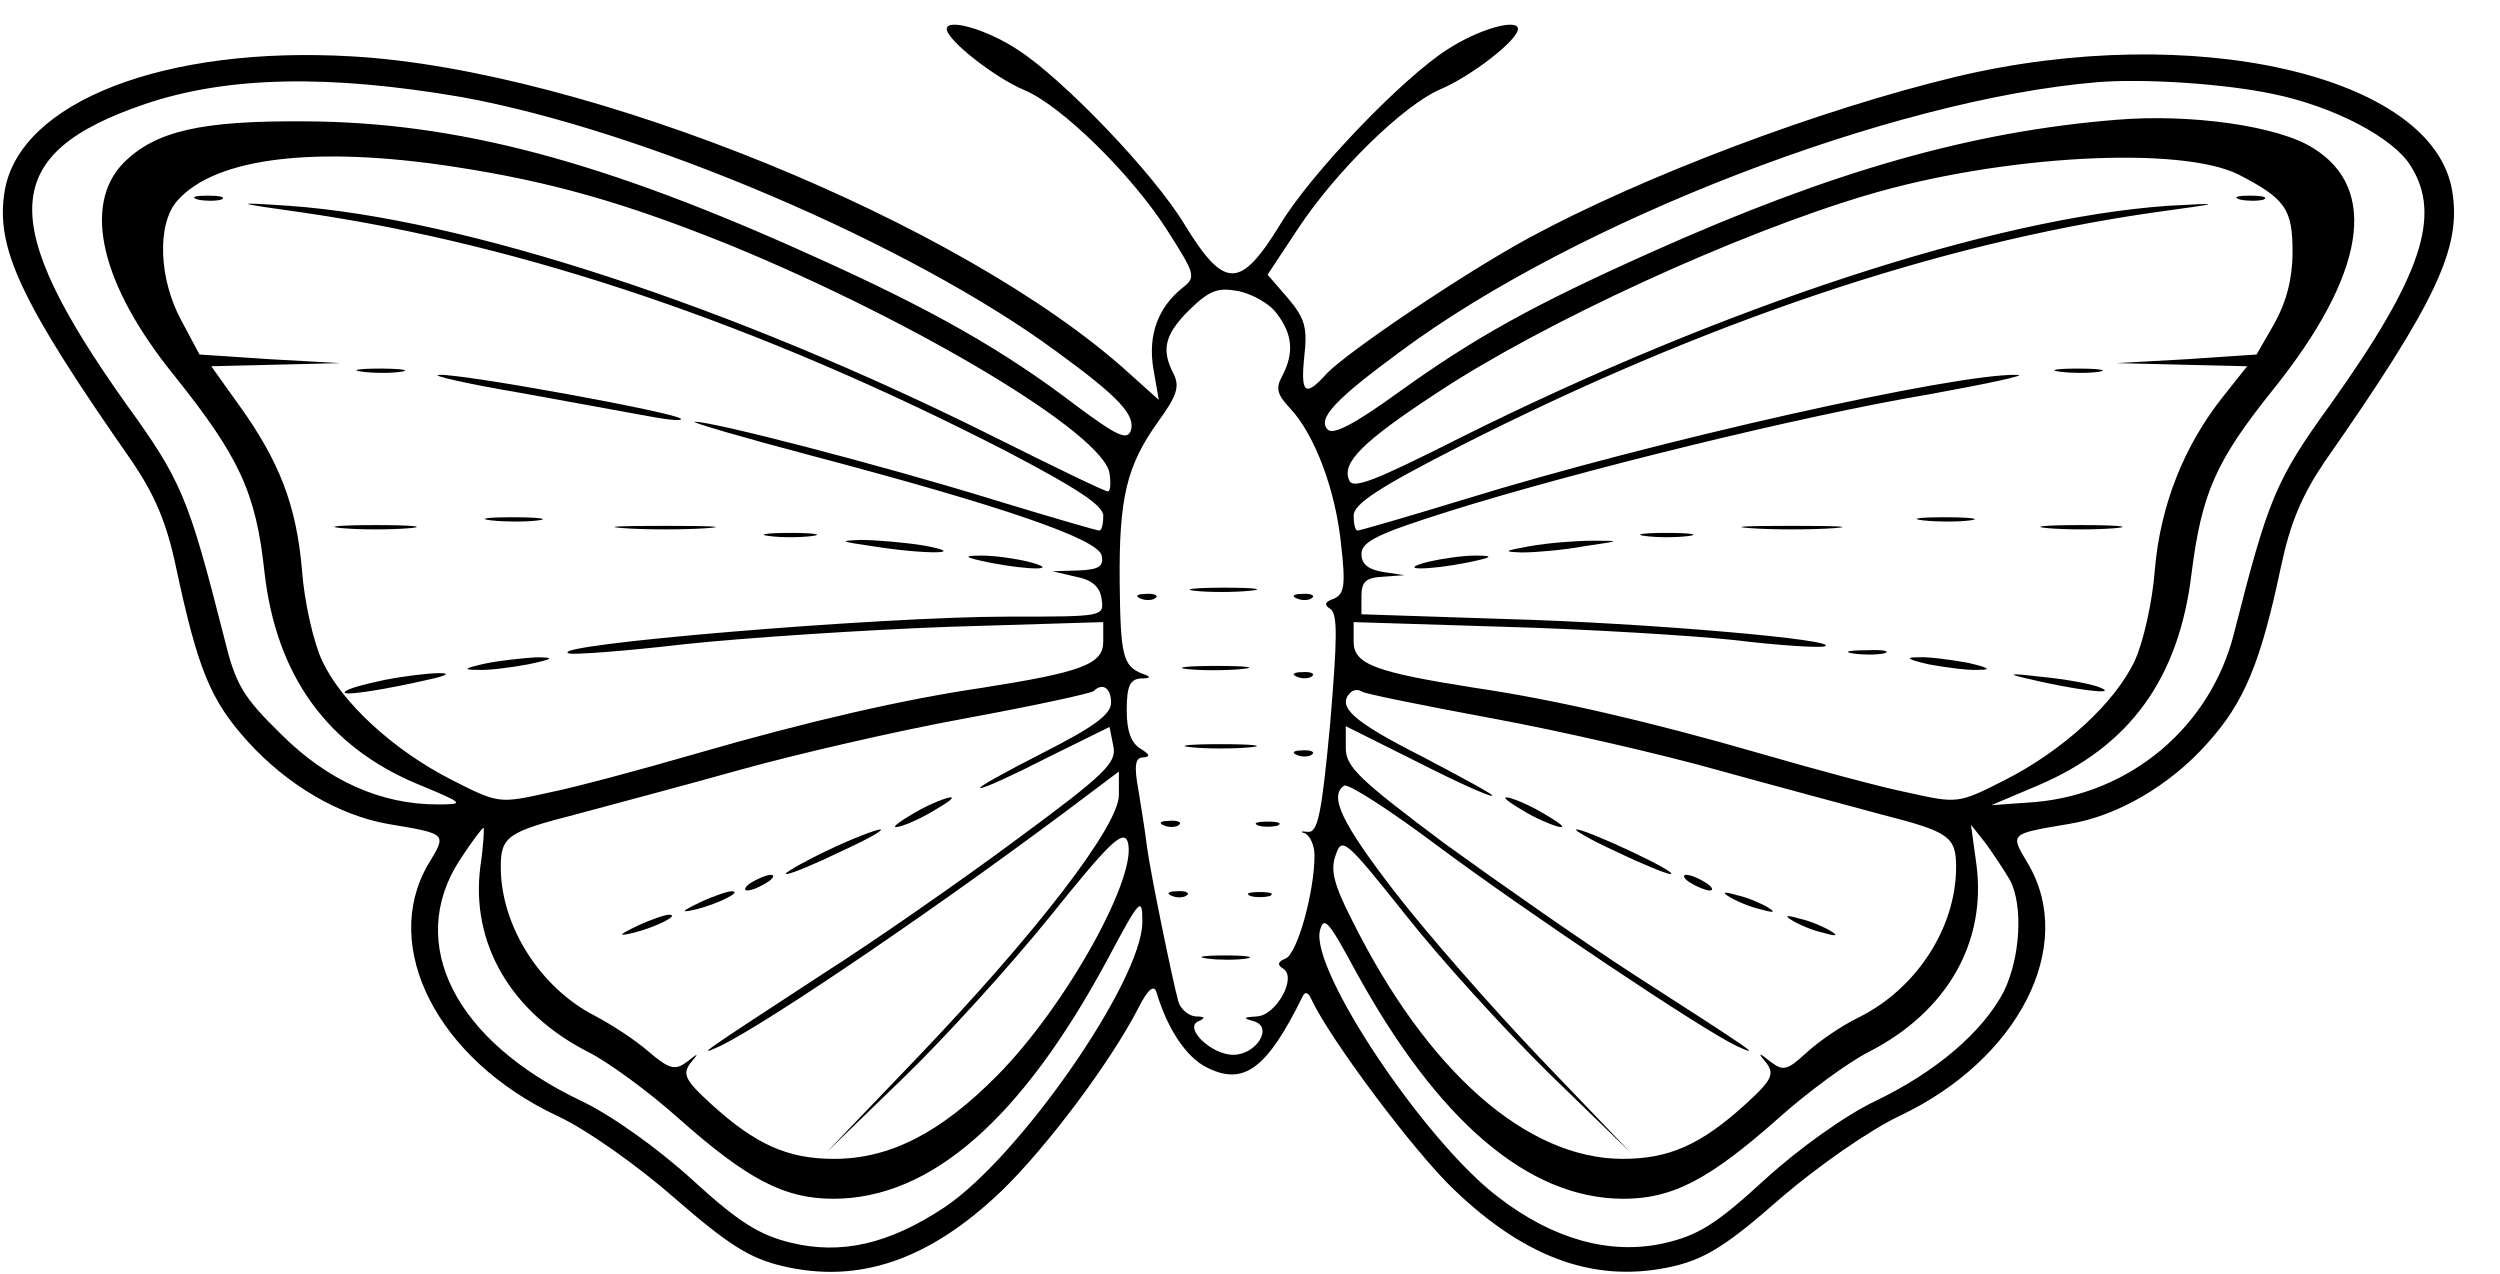 <?xml version="1.0" standalone="no"?>
<!DOCTYPE svg PUBLIC "-//W3C//DTD SVG 20010904//EN"
 "http://www.w3.org/TR/2001/REC-SVG-20010904/DTD/svg10.dtd">
<svg version="1.0" xmlns="http://www.w3.org/2000/svg"
 width="83.073pt" height="42.33pt" viewBox="0 0 83.073 42.33"
 preserveAspectRatio="xMidYMid meet">
<g transform="translate(0,42.33) scale(0.026,-0.026)"
fill="#000000" stroke="none">
<path d="M1210 1591 c0 -14 61 -62 99 -78 48 -20 137 -108 182 -178 37 -58 38
-61 20 -75 -31 -25 -44 -60 -37 -103 l7 -40 -39 35 c-211 191 -692 387 -992
404 -239 14 -425 -58 -444 -172 -12 -72 19 -140 163 -346 29 -43 44 -78 56
-135 28 -131 44 -170 92 -223 50 -55 116 -94 179 -105 77 -13 75 -12 51 -52
-61 -105 12 -249 165 -321 37 -17 102 -63 150 -105 69 -60 96 -77 138 -87 97
-23 187 7 280 96 57 55 139 164 175 234 12 24 20 30 23 20 14 -47 38 -83 64
-96 47 -24 77 -3 123 91 3 6 7 5 11 -4 23 -50 132 -196 183 -244 93 -89 183
-120 281 -97 41 10 69 28 136 87 49 42 114 87 152 105 152 72 226 217 164 322
-23 39 -25 38 52 51 62 10 129 49 177 103 47 52 68 102 94 225 12 57 27 92 56
135 144 206 175 274 163 346 -24 148 -332 218 -634 146 -175 -42 -400 -127
-546 -206 -83 -45 -234 -147 -259 -174 -27 -30 -33 -25 -28 23 4 36 1 48 -21
74 l-26 30 39 59 c49 74 135 158 182 178 40 17 99 63 99 77 0 14 -50 0 -90
-26 -58 -37 -175 -159 -214 -224 -51 -83 -71 -83 -122 0 -39 65 -156 187 -214
224 -40 26 -90 40 -90 26z m-620 -87 c232 -42 574 -188 760 -325 81 -59 102
-82 95 -102 -5 -12 -19 -5 -70 33 -93 71 -185 123 -334 190 -269 122 -456 172
-651 173 -132 1 -191 -12 -232 -53 -53 -54 -29 -156 64 -271 84 -105 105 -150
116 -252 15 -133 81 -224 198 -272 58 -24 58 -25 23 -25 -72 0 -140 30 -200
90 -49 48 -58 63 -73 125 -45 177 -54 199 -125 297 -166 234 -161 320 24 383
106 36 236 38 405 9z m2315 4 c78 -16 154 -56 176 -92 40 -63 14 -141 -102
-304 -71 -98 -80 -121 -124 -294 -30 -118 -131 -204 -254 -215 l-56 -4 59 25
c118 50 181 137 197 272 13 102 31 143 104 234 118 147 136 257 51 309 -44 28
-156 44 -251 36 -186 -15 -364 -66 -594 -169 -152 -68 -226 -109 -326 -181
-54 -39 -81 -53 -88 -46 -14 14 10 39 93 100 225 167 628 322 890 344 60 5
164 -2 225 -15z m-2325 -93 c124 -19 219 -46 355 -101 240 -99 476 -241 483
-291 2 -13 1 -23 -2 -23 -4 0 -68 31 -144 69 -336 168 -679 280 -902 296 -74
5 -73 4 20 -9 280 -41 579 -142 893 -303 94 -49 127 -71 127 -84 0 -11 -2 -19
-5 -19 -3 0 -65 18 -137 40 -143 44 -359 100 -380 99 -7 0 61 -20 152 -44 242
-64 364 -106 368 -127 3 -14 -4 -18 -30 -19 l-33 -1 30 -7 c21 -4 31 -13 33
-29 3 -22 2 -22 -120 -22 -163 0 -594 -36 -561 -47 6 -2 73 3 150 12 76 8 227
18 336 22 l197 6 0 -25 c0 -29 -28 -39 -155 -59 -102 -15 -223 -43 -365 -84
-69 -20 -154 -43 -189 -50 -63 -14 -64 -14 -123 16 -75 38 -141 99 -166 152
-11 23 -23 75 -26 116 -7 83 -29 140 -81 212 l-35 49 83 2 82 2 -90 5 -90 6
-23 43 c-29 53 -32 124 -5 154 49 55 177 70 353 43z m2281 -10 c60 -31 69 -44
69 -99 0 -34 -8 -64 -23 -91 l-23 -40 -89 -6 -90 -5 83 -2 84 -2 -31 -39 c-50
-63 -80 -139 -87 -221 -3 -41 -15 -94 -26 -117 -25 -53 -91 -114 -166 -152
-59 -30 -60 -30 -123 -16 -35 7 -120 30 -189 50 -142 41 -263 69 -365 84 -127
20 -155 30 -155 59 l0 25 193 -6 c105 -3 238 -11 294 -17 57 -7 108 -10 115
-8 24 8 -226 30 -409 35 l-183 6 0 23 c0 19 6 24 28 25 l27 2 -27 4 c-19 3
-28 10 -28 23 0 16 21 26 113 55 163 51 451 122 612 149 77 14 128 25 113 25
-78 2 -463 -84 -706 -159 -72 -22 -134 -40 -137 -40 -3 0 -5 9 -5 19 0 15 32
36 138 90 310 157 606 257 881 297 94 13 94 13 21 9 -224 -16 -566 -128 -903
-296 -113 -57 -139 -67 -143 -54 -9 22 18 49 111 110 137 91 386 205 552 254
172 51 400 63 474 26z m-1229 -178 c20 -26 22 -50 7 -79 -9 -16 -7 -24 10 -42
31 -33 58 -104 65 -174 6 -52 4 -63 -9 -69 -12 -4 -13 -8 -5 -13 10 -6 9 -39
0 -147 -11 -118 -16 -140 -29 -138 -9 1 -10 0 -3 -2 6 -3 12 -15 12 -28 0 -47
-22 -126 -37 -132 -10 -4 -11 -8 -3 -13 18 -11 -9 -60 -34 -61 -17 -1 -18 -2
-4 -6 26 -7 4 -43 -26 -43 -28 0 -64 35 -44 43 9 4 8 6 -4 6 -9 1 -19 9 -22
19 -7 25 -35 161 -40 197 -2 17 -7 49 -11 73 -6 32 -4 42 6 42 10 1 8 4 -3 11
-12 7 -18 22 -18 49 0 31 4 40 18 41 13 0 14 2 2 6 -25 10 -28 23 -29 117 -1
108 9 149 49 205 24 33 28 45 20 61 -16 31 -12 50 20 82 26 25 36 29 63 24 18
-4 40 -16 49 -29z m-212 -497 c0 -15 -22 -31 -87 -64 -49 -25 -85 -45 -80 -45
4 -1 43 17 86 39 l79 39 5 -25 c4 -21 -10 -35 -124 -119 -70 -52 -182 -130
-248 -172 -153 -100 -164 -107 -131 -92 62 30 292 186 478 327 l32 24 0 -30
c0 -39 -104 -175 -259 -337 l-115 -120 98 95 c54 52 139 146 189 208 73 91 92
110 98 95 15 -42 -78 -210 -166 -299 -73 -74 -138 -107 -209 -107 -59 0 -100
18 -157 70 -33 30 -37 38 -27 52 12 14 11 14 -4 2 -15 -11 -22 -10 -49 13 -17
15 -48 35 -69 46 -70 36 -120 115 -120 190 0 39 9 45 95 67 44 12 139 37 210
57 72 20 201 50 289 66 87 16 161 32 164 35 11 11 22 4 22 -15z m487 -20 c87
-16 217 -46 288 -66 72 -20 166 -45 210 -57 86 -22 95 -28 95 -67 0 -77 -50
-155 -124 -192 -23 -11 -53 -32 -68 -46 -24 -22 -29 -23 -45 -11 -16 13 -17
12 -5 -2 10 -14 6 -22 -27 -52 -57 -52 -98 -70 -157 -70 -123 0 -250 112 -346
305 -23 45 -28 64 -21 83 8 24 12 21 90 -77 45 -57 128 -148 184 -203 l103
-100 -115 120 c-63 66 -147 162 -187 214 -67 87 -84 122 -64 135 5 3 58 -31
118 -76 114 -85 341 -237 384 -257 33 -15 23 -8 -131 91 -65 42 -175 119 -244
169 -108 81 -125 97 -125 121 l0 28 90 -45 c49 -25 93 -45 97 -44 5 0 -36 22
-89 50 -89 45 -110 64 -92 82 4 4 11 4 15 1 5 -3 80 -18 166 -34z m-1293 -189
c-13 -98 39 -187 137 -237 26 -13 78 -51 116 -85 88 -78 135 -103 198 -103
124 0 240 101 350 305 42 79 45 82 45 49 0 -75 -157 -301 -253 -365 -71 -47
-132 -61 -197 -45 -40 10 -66 26 -126 81 -44 40 -103 82 -141 100 -162 77
-224 201 -156 307 15 23 29 42 31 42 1 0 0 -22 -4 -49z m1955 -18 c17 -33 13
-99 -8 -142 -27 -52 -87 -103 -164 -140 -38 -18 -97 -60 -141 -100 -63 -58
-86 -72 -130 -82 -68 -15 -141 5 -211 59 -94 71 -241 291 -228 341 5 19 11 12
45 -51 105 -192 221 -292 343 -292 63 0 110 25 198 103 38 34 90 72 116 85 99
51 150 139 137 239 l-7 51 19 -24 c10 -14 24 -35 31 -47z"/>
<path d="M253 1373 c9 -2 23 -2 30 0 6 3 -1 5 -18 5 -16 0 -22 -2 -12 -5z"/>
<path d="M463 1153 c15 -2 37 -2 50 0 12 2 0 4 -28 4 -27 0 -38 -2 -22 -4z"/>
<path d="M665 1126 c72 -13 148 -27 170 -31 22 -4 38 -5 35 -2 -8 8 -276 57
-308 56 -15 0 32 -11 103 -23z"/>
<path d="M628 963 c18 -2 45 -2 60 0 15 2 0 4 -33 4 -33 0 -45 -2 -27 -4z"/>
<path d="M438 953 c23 -2 61 -2 85 0 23 2 4 4 -43 4 -47 0 -66 -2 -42 -4z"/>
<path d="M798 953 c28 -2 76 -2 105 0 28 2 5 3 -53 3 -58 0 -81 -1 -52 -3z"/>
<path d="M983 943 c15 -2 39 -2 55 0 15 2 2 4 -28 4 -30 0 -43 -2 -27 -4z"/>
<path d="M1115 930 c69 -11 126 -10 65 1 -25 4 -61 7 -80 7 -29 -1 -26 -2 15
-8z"/>
<path d="M1265 909 c51 -10 92 -10 50 1 -16 4 -43 8 -60 8 -25 0 -24 -2 10 -9z"/>
<path d="M620 780 c-27 -6 -29 -8 -10 -8 14 -1 43 3 65 7 33 7 35 9 10 9 -16
-1 -46 -4 -65 -8z"/>
<path d="M491 759 c-24 -5 -47 -11 -50 -15 -6 -6 43 1 109 16 49 11 -2 10 -59
-1z"/>
<path d="M2863 1373 c9 -2 23 -2 30 0 6 3 -1 5 -18 5 -16 0 -22 -2 -12 -5z"/>
<path d="M2633 1153 c15 -2 37 -2 50 0 12 2 0 4 -28 4 -27 0 -38 -2 -22 -4z"/>
<path d="M2458 963 c18 -2 45 -2 60 0 15 2 0 4 -33 4 -33 0 -45 -2 -27 -4z"/>
<path d="M2238 953 c28 -2 76 -2 105 0 28 2 5 3 -53 3 -58 0 -81 -1 -52 -3z"/>
<path d="M2618 953 c23 -2 61 -2 85 0 23 2 4 4 -43 4 -47 0 -66 -2 -42 -4z"/>
<path d="M2103 943 c15 -2 39 -2 55 0 15 2 2 4 -28 4 -30 0 -43 -2 -27 -4z"/>
<path d="M1955 930 c-33 -6 -35 -7 -10 -8 17 0 53 3 80 8 47 7 48 7 10 7 -22
0 -58 -3 -80 -7z"/>
<path d="M1825 910 c-42 -11 -1 -11 50 -1 34 7 35 9 10 9 -16 0 -43 -4 -60 -8z"/>
<path d="M2368 793 c12 -2 30 -2 40 0 9 3 -1 5 -23 4 -22 0 -30 -2 -17 -4z"/>
<path d="M2465 779 c22 -4 51 -8 65 -7 16 0 11 3 -15 9 -22 4 -51 8 -65 7 -16
0 -11 -3 15 -9z"/>
<path d="M2590 761 c58 -14 118 -22 95 -12 -11 5 -45 11 -75 14 -42 5 -46 4
-20 -2z"/>
<path d="M1527 873 c18 -2 50 -2 70 0 21 2 7 4 -32 4 -38 0 -55 -2 -38 -4z"/>
<path d="M1458 863 c7 -3 16 -2 19 1 4 3 -2 6 -13 5 -11 0 -14 -3 -6 -6z"/>
<path d="M1658 863 c7 -3 16 -2 19 1 4 3 -2 6 -13 5 -11 0 -14 -3 -6 -6z"/>
<path d="M1517 773 c18 -2 50 -2 70 0 21 2 7 4 -32 4 -38 0 -55 -2 -38 -4z"/>
<path d="M1658 763 c7 -3 16 -2 19 1 4 3 -2 6 -13 5 -11 0 -14 -3 -6 -6z"/>
<path d="M1523 673 c20 -2 54 -2 75 0 20 2 3 4 -38 4 -41 0 -58 -2 -37 -4z"/>
<path d="M1658 663 c7 -3 16 -2 19 1 4 3 -2 6 -13 5 -11 0 -14 -3 -6 -6z"/>
<path d="M1488 573 c7 -3 16 -2 19 1 4 3 -2 6 -13 5 -11 0 -14 -3 -6 -6z"/>
<path d="M1608 573 c6 -2 18 -2 25 0 6 3 1 5 -13 5 -14 0 -19 -2 -12 -5z"/>
<path d="M1498 483 c7 -3 16 -2 19 1 4 3 -2 6 -13 5 -11 0 -14 -3 -6 -6z"/>
<path d="M1598 483 c6 -2 18 -2 25 0 6 3 1 5 -13 5 -14 0 -19 -2 -12 -5z"/>
<path d="M1543 403 c15 -2 37 -2 50 0 12 2 0 4 -28 4 -27 0 -38 -2 -22 -4z"/>
<path d="M1170 590 c-19 -11 -30 -19 -25 -19 6 0 26 8 45 19 19 11 31 19 25
19 -5 0 -26 -8 -45 -19z"/>
<path d="M1055 540 c-33 -16 -55 -29 -50 -29 6 0 37 13 70 29 33 15 56 28 50
28 -5 0 -37 -12 -70 -28z"/>
<path d="M960 500 c-8 -5 -10 -10 -5 -10 6 0 17 5 25 10 8 5 11 10 5 10 -5 0
-17 -5 -25 -10z"/>
<path d="M895 475 c-25 -12 -26 -14 -5 -9 28 7 60 23 45 23 -5 0 -23 -6 -40
-14z"/>
<path d="M815 445 c-25 -12 -26 -14 -5 -9 28 7 60 23 45 23 -5 0 -23 -6 -40
-14z"/>
<path d="M1950 590 c19 -11 40 -19 45 -19 6 0 -6 8 -25 19 -19 11 -39 19 -45
19 -5 0 6 -8 25 -19z"/>
<path d="M2065 540 c33 -16 65 -29 70 -29 13 1 -107 57 -120 57 -5 0 17 -13
50 -28z"/>
<path d="M2160 500 c8 -5 20 -10 25 -10 6 0 3 5 -5 10 -8 5 -19 10 -25 10 -5
0 -3 -5 5 -10z"/>
<path d="M2210 482 c8 -5 26 -13 40 -16 17 -5 20 -4 10 2 -8 5 -26 13 -40 16
-17 5 -20 4 -10 -2z"/>
<path d="M2290 452 c8 -5 26 -13 40 -16 17 -5 20 -4 10 2 -8 5 -26 13 -40 16
-17 5 -20 4 -10 -2z"/>
</g>
</svg>
